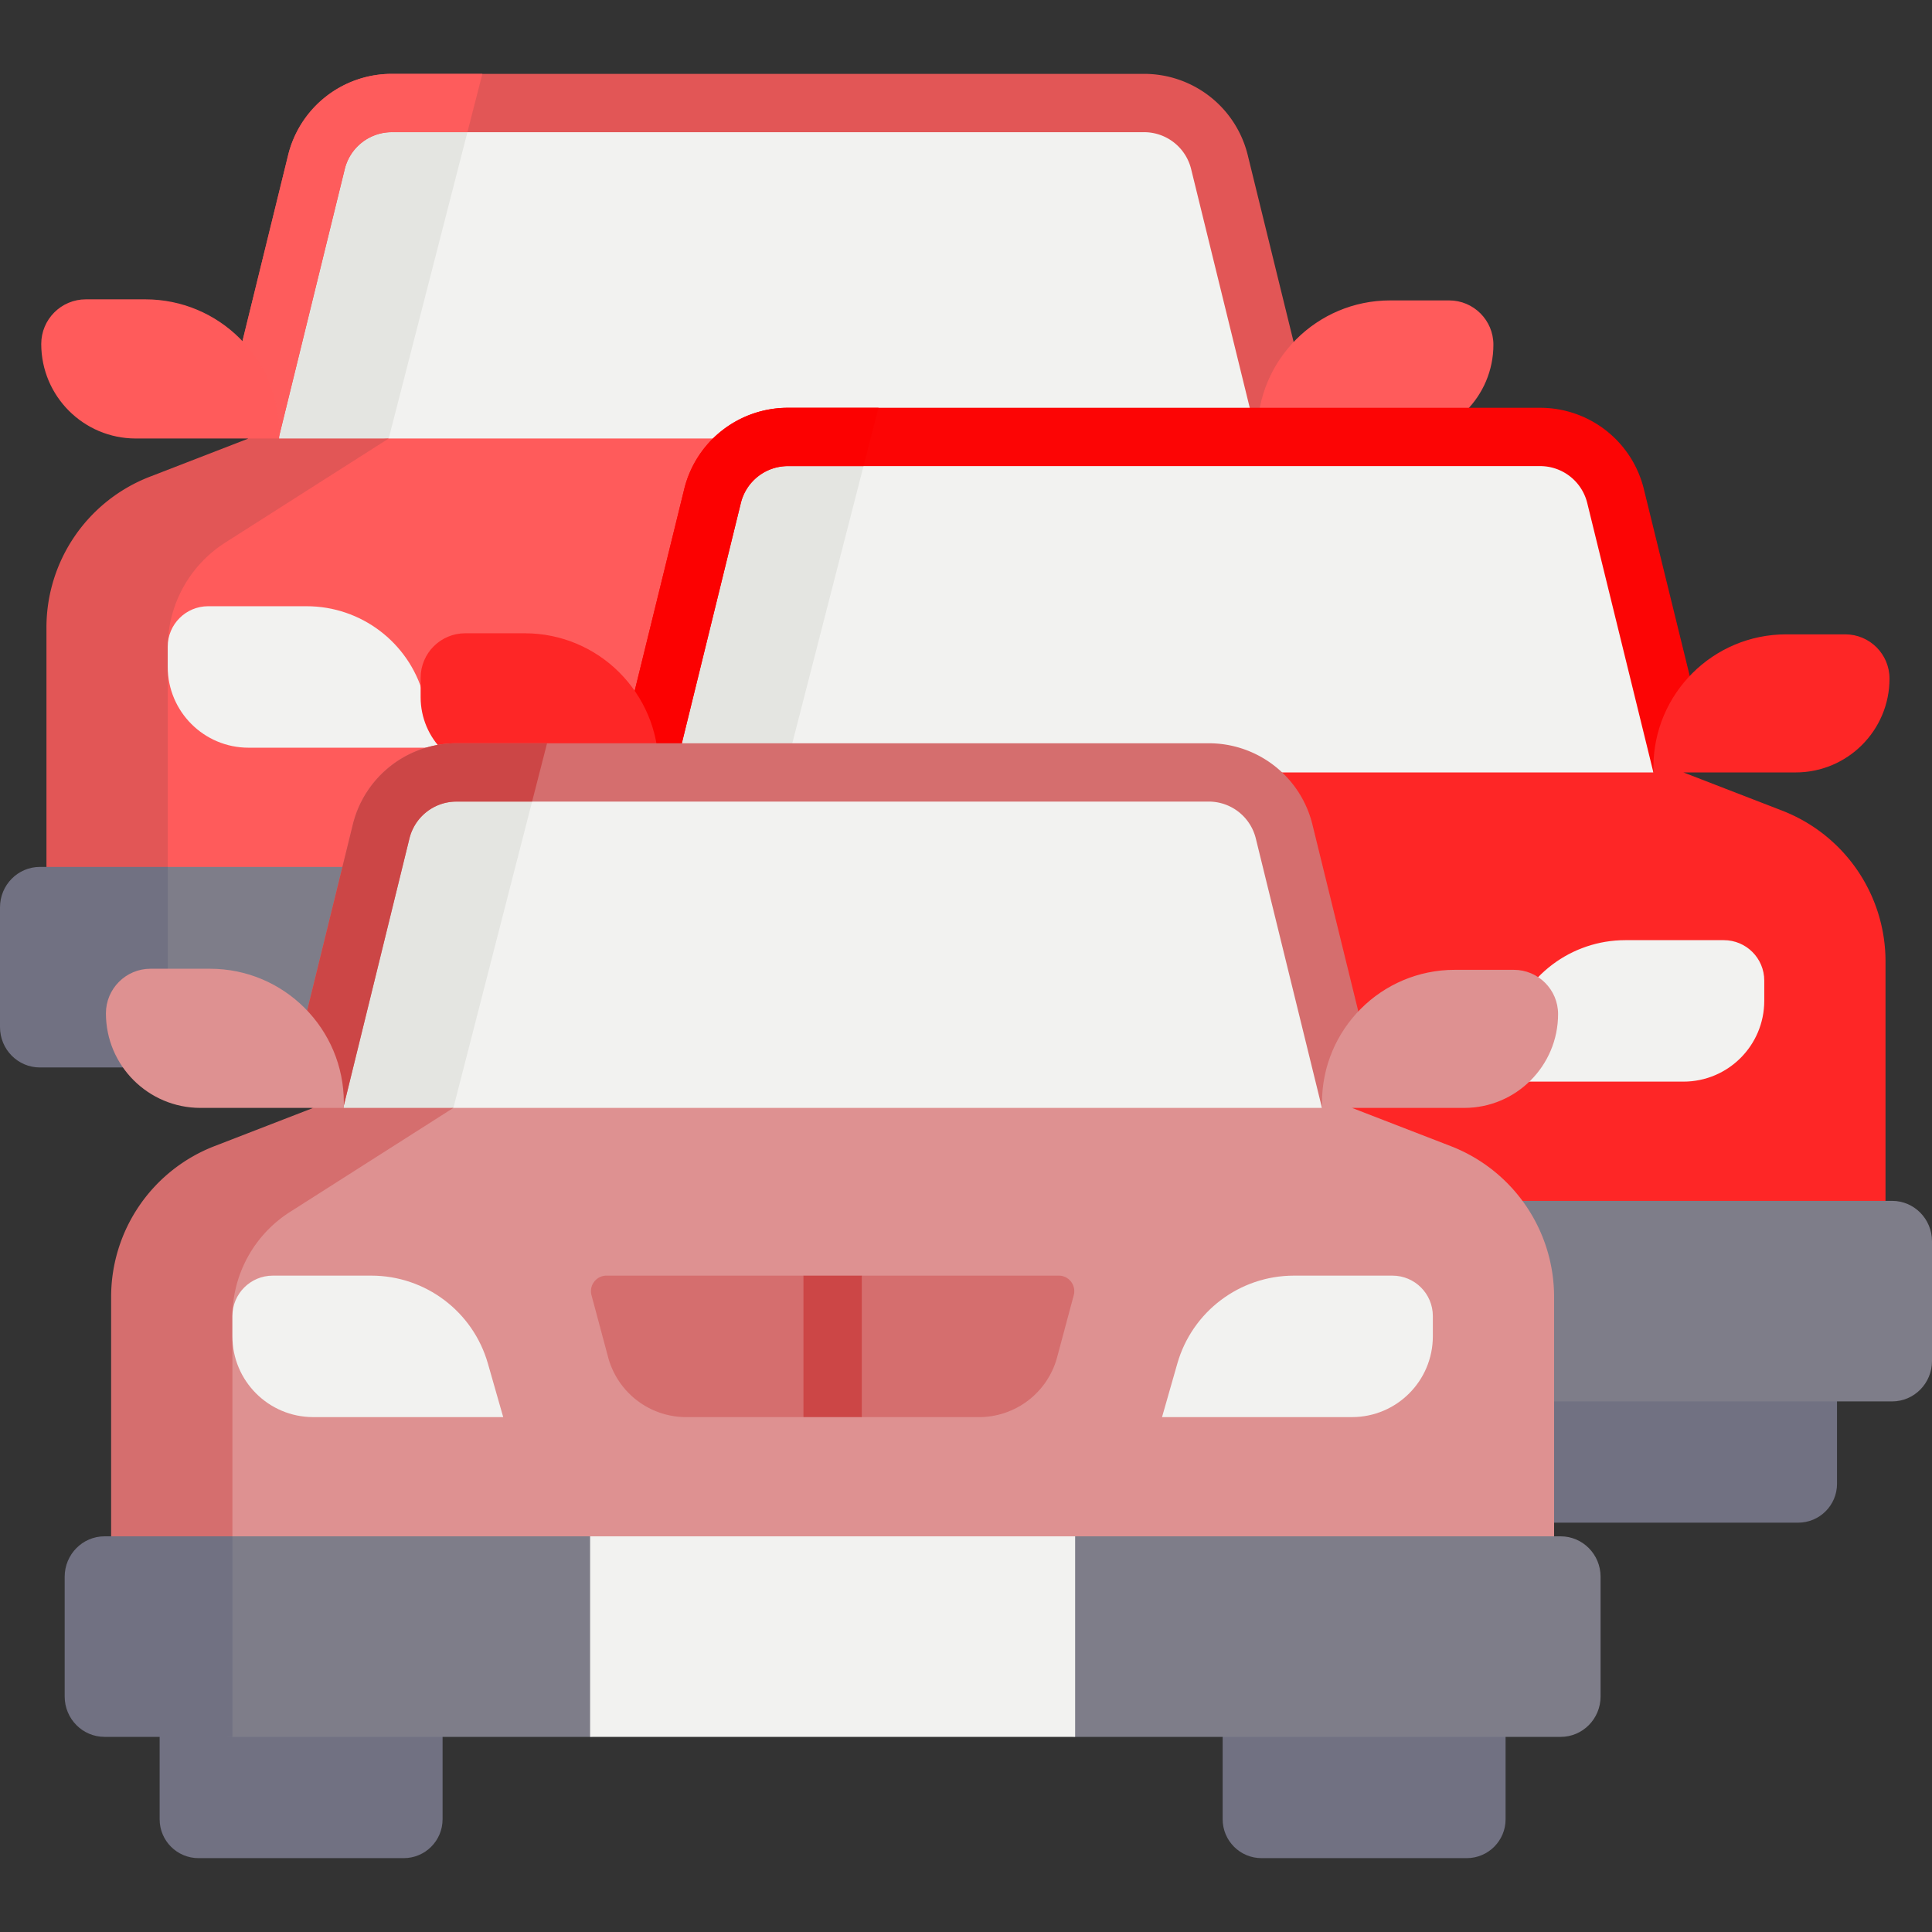 <svg xmlns="http://www.w3.org/2000/svg" version="1.1" xmlns:xlink="http://www.w3.org/1999/xlink" width="512" height="512" x="0" y="0" viewBox="0 0 512 512" style="enable-background:new 0 0 512 512" xml:space="preserve" class=""><rect x="0" y="0" width="512" height="512" fill="#333333" stroke="none"/><g><path fill="#f2f2f0" d="M303.165 27.301H103.859a20.603 20.603 0 0 0-20.009 15.69l-17.979 73.214 135.945 10.534 139.338-10.534-17.979-73.214a20.605 20.605 0 0 0-20.01-15.69z" opacity="1" data-original="#f2f2f0" class=""></path><path fill="#e4e5e1" d="m125.858 27.299-22.85 88.905-29.567 7.726-7.572-7.726 17.977-73.216a20.617 20.617 0 0 1 20.017-15.69h21.995z" opacity="1" data-original="#e4e5e1" class=""></path><path fill="#e25656" d="M65.876 123.934c-.611 0-.006-7.728-.006-7.728l-7.504-1.843 17.98-73.214a28.267 28.267 0 0 1 27.512-21.574h199.305a28.266 28.266 0 0 1 27.512 21.574l17.979 73.214-7.503 1.843s-6.486 5.986-7.503 1.842l-17.979-73.214a12.85 12.85 0 0 0-12.506-9.806H103.86a12.846 12.846 0 0 0-12.505 9.805l-17.981 73.215a7.733 7.733 0 0 1-7.498 5.886z" opacity="1" data-original="#fec165" class=""></path><path fill="#fe5c5c" d="m127.836 19.573-3.966 15.453h-20.006a12.842 12.842 0 0 0-12.506 9.807L73.37 118.049a7.722 7.722 0 0 1-7.489 5.882c-.618 0-.01-7.726-.01-7.726l-7.5-1.844 17.977-73.215a28.27 28.27 0 0 1 27.516-21.572h23.972z" opacity="1" data-original="#fea95c" class=""></path><path fill="#ff5b5b" d="M394.71 229.746v-63.452a42.845 42.845 0 0 0-27.381-39.957l-26.176-10.131-3.547-2.192-4.402 2.192H103.009l-38.755 3.338-19.801 6.794a42.846 42.846 0 0 0-27.381 39.957v63.452l182.416 14.12z" opacity="1" data-original="#ffd15b" class=""></path><path fill="#e25656" d="M103.009 116.205 59.71 143.783a32.954 32.954 0 0 0-15.257 27.805v58.154l-15.612 11.41-16.53-11.41v-63.449a42.834 42.834 0 0 1 27.382-39.951l26.177-10.137 3.839-2.991 4.273 2.991z" opacity="1" data-original="#fec165" class=""></path><path fill="#f2f2f0" d="M116.214 198.148H65.871c-11.831 0-21.423-9.591-21.423-21.423v-5.356c0-5.916 4.796-10.711 10.711-10.711h26.105c14.347 0 26.956 9.511 30.898 23.306z" opacity="1" data-original="#f2f2f0" class=""></path><path fill="#7e7d89" d="m1.742 244.254-.003 25.811c0 5.916 4.733 10.711 10.572 10.711l32.142 2.117h94.791l64.268-8.97 64.269 8.97h128.676c5.839 0 10.572-4.796 10.572-10.711v-31.725c0-5.916-4.733-10.711-10.572-10.711H267.78l-68.292 14.12-60.245-14.12h-94.79l-32.139 3.796c-5.839 0-10.572 4.796-10.572 10.712z" opacity="1" data-original="#7e7d89"></path><path fill="#717182" d="M44.453 229.742v53.148H10.57C4.729 282.89 0 278.1 0 272.186v-31.73c0-5.913 4.729-10.714 10.57-10.714z" opacity="1" data-original="#717182" class=""></path><path fill="#f2f2f0" d="M139.244 229.746h128.537v53.147H139.244z" opacity="1" data-original="#f2f2f0" class=""></path><g fill="#ffd15b"><path d="M368.397 79.613h15.639c6.479 0 11.731 5.252 11.731 11.731 0 13.73-11.131 24.861-24.861 24.861h-37.702v-1.399c0-19.436 15.757-35.193 35.193-35.193zM38.514 79.327H22.753c-6.53 0-11.823 5.293-11.823 11.823 0 13.838 11.218 25.056 25.056 25.056h37.997v-1.41c0-19.589-15.88-35.469-35.469-35.469z" fill="#ff5b5b" opacity="1" data-original="#ffd15b" class=""></path></g><path fill="#717182" d="M476.526 403.523h-64.678L400.85 381.9l10.998-19.482h74.98v30.803c0 5.689-4.612 10.302-10.302 10.302z" opacity="1" data-original="#717182" class=""></path><path fill="#f2f2f0" d="M408.136 115.796H208.831a20.603 20.603 0 0 0-20.009 15.69l-17.98 73.214 135.945 10.534L446.125 204.7l-17.979-73.214a20.604 20.604 0 0 0-20.01-15.69z" opacity="1" data-original="#f2f2f0" class=""></path><path fill="#e4e5e1" d="M230.83 115.794 207.98 204.7l-29.567 7.726-7.572-7.726 17.977-73.216a20.617 20.617 0 0 1 20.017-15.69z" opacity="1" data-original="#e4e5e1" class=""></path><path fill="#fc0505" d="M170.848 212.429c-.611 0-.006-7.728-.006-7.728l-7.504-1.843 17.98-73.214a28.267 28.267 0 0 1 27.512-21.574h199.305a28.266 28.266 0 0 1 27.512 21.574l17.979 73.214-7.503 1.843s-6.486 5.986-7.503 1.842l-17.979-73.214a12.85 12.85 0 0 0-12.506-9.806H208.831a12.846 12.846 0 0 0-12.505 9.805l-17.981 73.215a7.73 7.73 0 0 1-7.497 5.886z" opacity="1" data-original="#0593fc" class=""></path><path fill="#fc0101" d="m232.808 108.068-3.966 15.453h-20.006a12.842 12.842 0 0 0-12.506 9.807l-17.987 73.216a7.722 7.722 0 0 1-7.489 5.882c-.618 0-.01-7.726-.01-7.726l-7.5-1.844 17.977-73.215a28.27 28.27 0 0 1 27.516-21.572h23.971z" opacity="1" data-original="#0182fc" class=""></path><path fill="#fe2626" d="M499.682 318.241v-63.452a42.845 42.845 0 0 0-27.381-39.957L446.125 204.7l-3.547-2.192-4.402 2.192H207.98l-38.755 3.338-19.801 6.794a42.846 42.846 0 0 0-27.381 39.957v63.452l182.416 14.12z" opacity="1" data-original="#26a6fe" class=""></path><path fill="#fc0505" d="m207.98 204.7-43.299 27.578a32.954 32.954 0 0 0-15.257 27.805v58.154l-15.612 11.41-16.53-11.41v-63.449a42.834 42.834 0 0 1 27.382-39.951l26.177-10.137 3.839-2.991 4.273 2.991z" opacity="1" data-original="#0593fc" class=""></path><path fill="#f2f2f0" d="M395.781 286.643h50.344c11.831 0 21.423-9.591 21.423-21.423v-5.356c0-5.916-4.796-10.711-10.711-10.711h-26.105c-14.347 0-26.956 9.511-30.898 23.306z" opacity="1" data-original="#f2f2f0" class=""></path><path fill="#7e7d89" d="m106.713 332.749-.003 25.811c0 5.916 4.733 10.711 10.572 10.711l32.142 2.117h94.791l64.268-8.97 64.269 8.97h128.676c5.839 0 10.572-4.796 10.572-10.711v-31.725c0-5.916-4.733-10.711-10.572-10.711H372.752l-68.292 14.12-60.245-14.12h-94.791l-32.139 3.796c-5.838 0-10.572 4.796-10.572 10.712z" opacity="1" data-original="#7e7d89"></path><path fill="#717182" d="M149.424 318.237v53.148h-33.883c-5.841 0-10.57-4.79-10.57-10.704v-31.73c0-5.913 4.729-10.714 10.57-10.714z" opacity="1" data-original="#717182" class=""></path><g fill="#26a6fe"><path d="M473.369 168.108h15.639c6.479 0 11.731 5.252 11.731 11.731 0 13.73-11.131 24.861-24.861 24.861h-37.702v-1.399c0-19.436 15.756-35.193 35.193-35.193zM139.056 167.822h-15.761c-6.53 0-11.823 5.293-11.823 11.823v5.119c0 11.011 8.926 19.937 19.937 19.937h43.116v-1.41c0-19.589-15.88-35.469-35.469-35.469z" fill="#fe2626" opacity="1" data-original="#26a6fe" class=""></path></g><path fill="#717182" d="M388.695 492.427h-54.376c-5.69 0-10.302-4.612-10.302-10.302v-30.803h74.98v30.803c0 5.69-4.612 10.302-10.302 10.302zM106.986 492.427H52.61c-5.69 0-10.302-4.612-10.302-10.302V452.82h74.98v29.305c0 5.69-4.613 10.302-10.302 10.302z" opacity="1" data-original="#717182" class=""></path><path fill="#f2f2f0" d="M320.305 204.7H121a20.603 20.603 0 0 0-20.009 15.69l-17.979 73.214 135.945 10.534 139.338-10.534-17.979-73.214a20.607 20.607 0 0 0-20.011-15.69z" opacity="1" data-original="#f2f2f0" class=""></path><path fill="#e4e5e1" d="m142.999 204.699-22.85 88.905-29.567 7.726-7.572-7.726 17.977-73.215a20.617 20.617 0 0 1 20.017-15.69z" opacity="1" data-original="#e4e5e1" class=""></path><path fill="#d56e6e" d="M83.017 301.333c-.611 0-.006-7.728-.006-7.728l-7.504-1.843 17.98-73.214a28.267 28.267 0 0 1 27.512-21.574h199.305a28.266 28.266 0 0 1 27.512 21.574l17.979 73.214-7.503 1.843s-6.486 5.986-7.503 1.842l-17.979-73.214a12.85 12.85 0 0 0-12.506-9.806H121a12.846 12.846 0 0 0-12.505 9.805l-17.981 73.215a7.728 7.728 0 0 1-7.497 5.886z" opacity="1" data-original="#6ed5a1" class=""></path><path fill="#cc4646" d="m144.976 196.972-3.966 15.453h-20.006a12.842 12.842 0 0 0-12.506 9.807L90.51 295.448a7.722 7.722 0 0 1-7.489 5.882c-.618 0-.01-7.726-.01-7.726l-7.5-1.844 17.977-73.215a28.271 28.271 0 0 1 27.516-21.572h23.972z" opacity="1" data-original="#46cc8d" class=""></path><path fill="#de9191" d="M411.851 407.146v-63.452a42.845 42.845 0 0 0-27.381-39.957l-26.176-10.131-3.547-2.191-4.402 2.191H120.149l-38.755 3.338-19.801 6.794a42.846 42.846 0 0 0-27.381 39.957v63.452l182.416 14.12z" opacity="1" data-original="#91deb6" class=""></path><path fill="#d56e6e" d="M120.149 293.604 76.85 321.182a32.954 32.954 0 0 0-15.257 27.805v58.154l-15.612 11.41-16.53-11.41v-63.449a42.834 42.834 0 0 1 27.382-39.951l26.177-10.137 3.839-2.991 4.273 2.991zM160.731 338.057h52.197l8.596 6.758 6.857-6.758h52.194c2.71 0 4.682 2.57 3.98 5.188l-4.402 16.425a21.423 21.423 0 0 1-20.692 15.877h-31.079l-7.728-4.158-7.724 4.158h-31.083a21.421 21.421 0 0 1-20.692-15.877l-4.402-16.425c-.704-2.618 1.268-5.188 3.978-5.188z" opacity="1" data-original="#6ed5a1" class=""></path><path fill="#f2f2f0" d="M133.355 375.547H83.011c-11.831 0-21.423-9.591-21.423-21.423v-5.356c0-5.916 4.796-10.711 10.711-10.711h26.105c14.347 0 26.956 9.511 30.898 23.306zM307.95 375.547h50.344c11.831 0 21.423-9.591 21.423-21.423v-5.356c0-5.916-4.796-10.711-10.711-10.711H342.9c-14.347 0-26.956 9.511-30.898 23.306z" opacity="1" data-original="#f2f2f0" class=""></path><path fill="#cc4646" d="M212.928 338.057h15.453v37.489h-15.453z" opacity="1" data-original="#46cc8d" class=""></path><path fill="#7e7d89" d="m18.882 421.653-.003 25.811c0 5.916 4.733 10.711 10.572 10.711l32.142 2.117h94.791l64.268-8.97 64.269 8.97h128.676c5.839 0 10.572-4.796 10.572-10.711v-31.725c0-5.916-4.733-10.711-10.572-10.711H284.921l-68.292 14.12-60.245-14.12H61.593l-32.139 3.796c-5.839.001-10.572 4.797-10.572 10.712z" opacity="1" data-original="#7e7d89"></path><path fill="#717182" d="M61.593 407.141v53.148H27.71c-5.841 0-10.57-4.79-10.57-10.704v-31.73c0-5.913 4.729-10.714 10.57-10.714z" opacity="1" data-original="#717182" class=""></path><path fill="#f2f2f0" d="M156.384 407.146h128.537v53.147H156.384z" opacity="1" data-original="#f2f2f0" class=""></path><g fill="#91deb6"><path d="M385.538 257.013h15.639c6.479 0 11.731 5.252 11.731 11.731 0 13.73-11.131 24.861-24.861 24.861h-37.702v-1.399c-.001-19.437 15.756-35.193 35.193-35.193zM55.654 256.726H39.893c-6.53 0-11.823 5.293-11.823 11.823 0 13.838 11.218 25.056 25.056 25.056h37.997v-1.41c0-19.589-15.88-35.469-35.469-35.469z" fill="#de9191" opacity="1" data-original="#91deb6" class=""></path></g></g></svg>